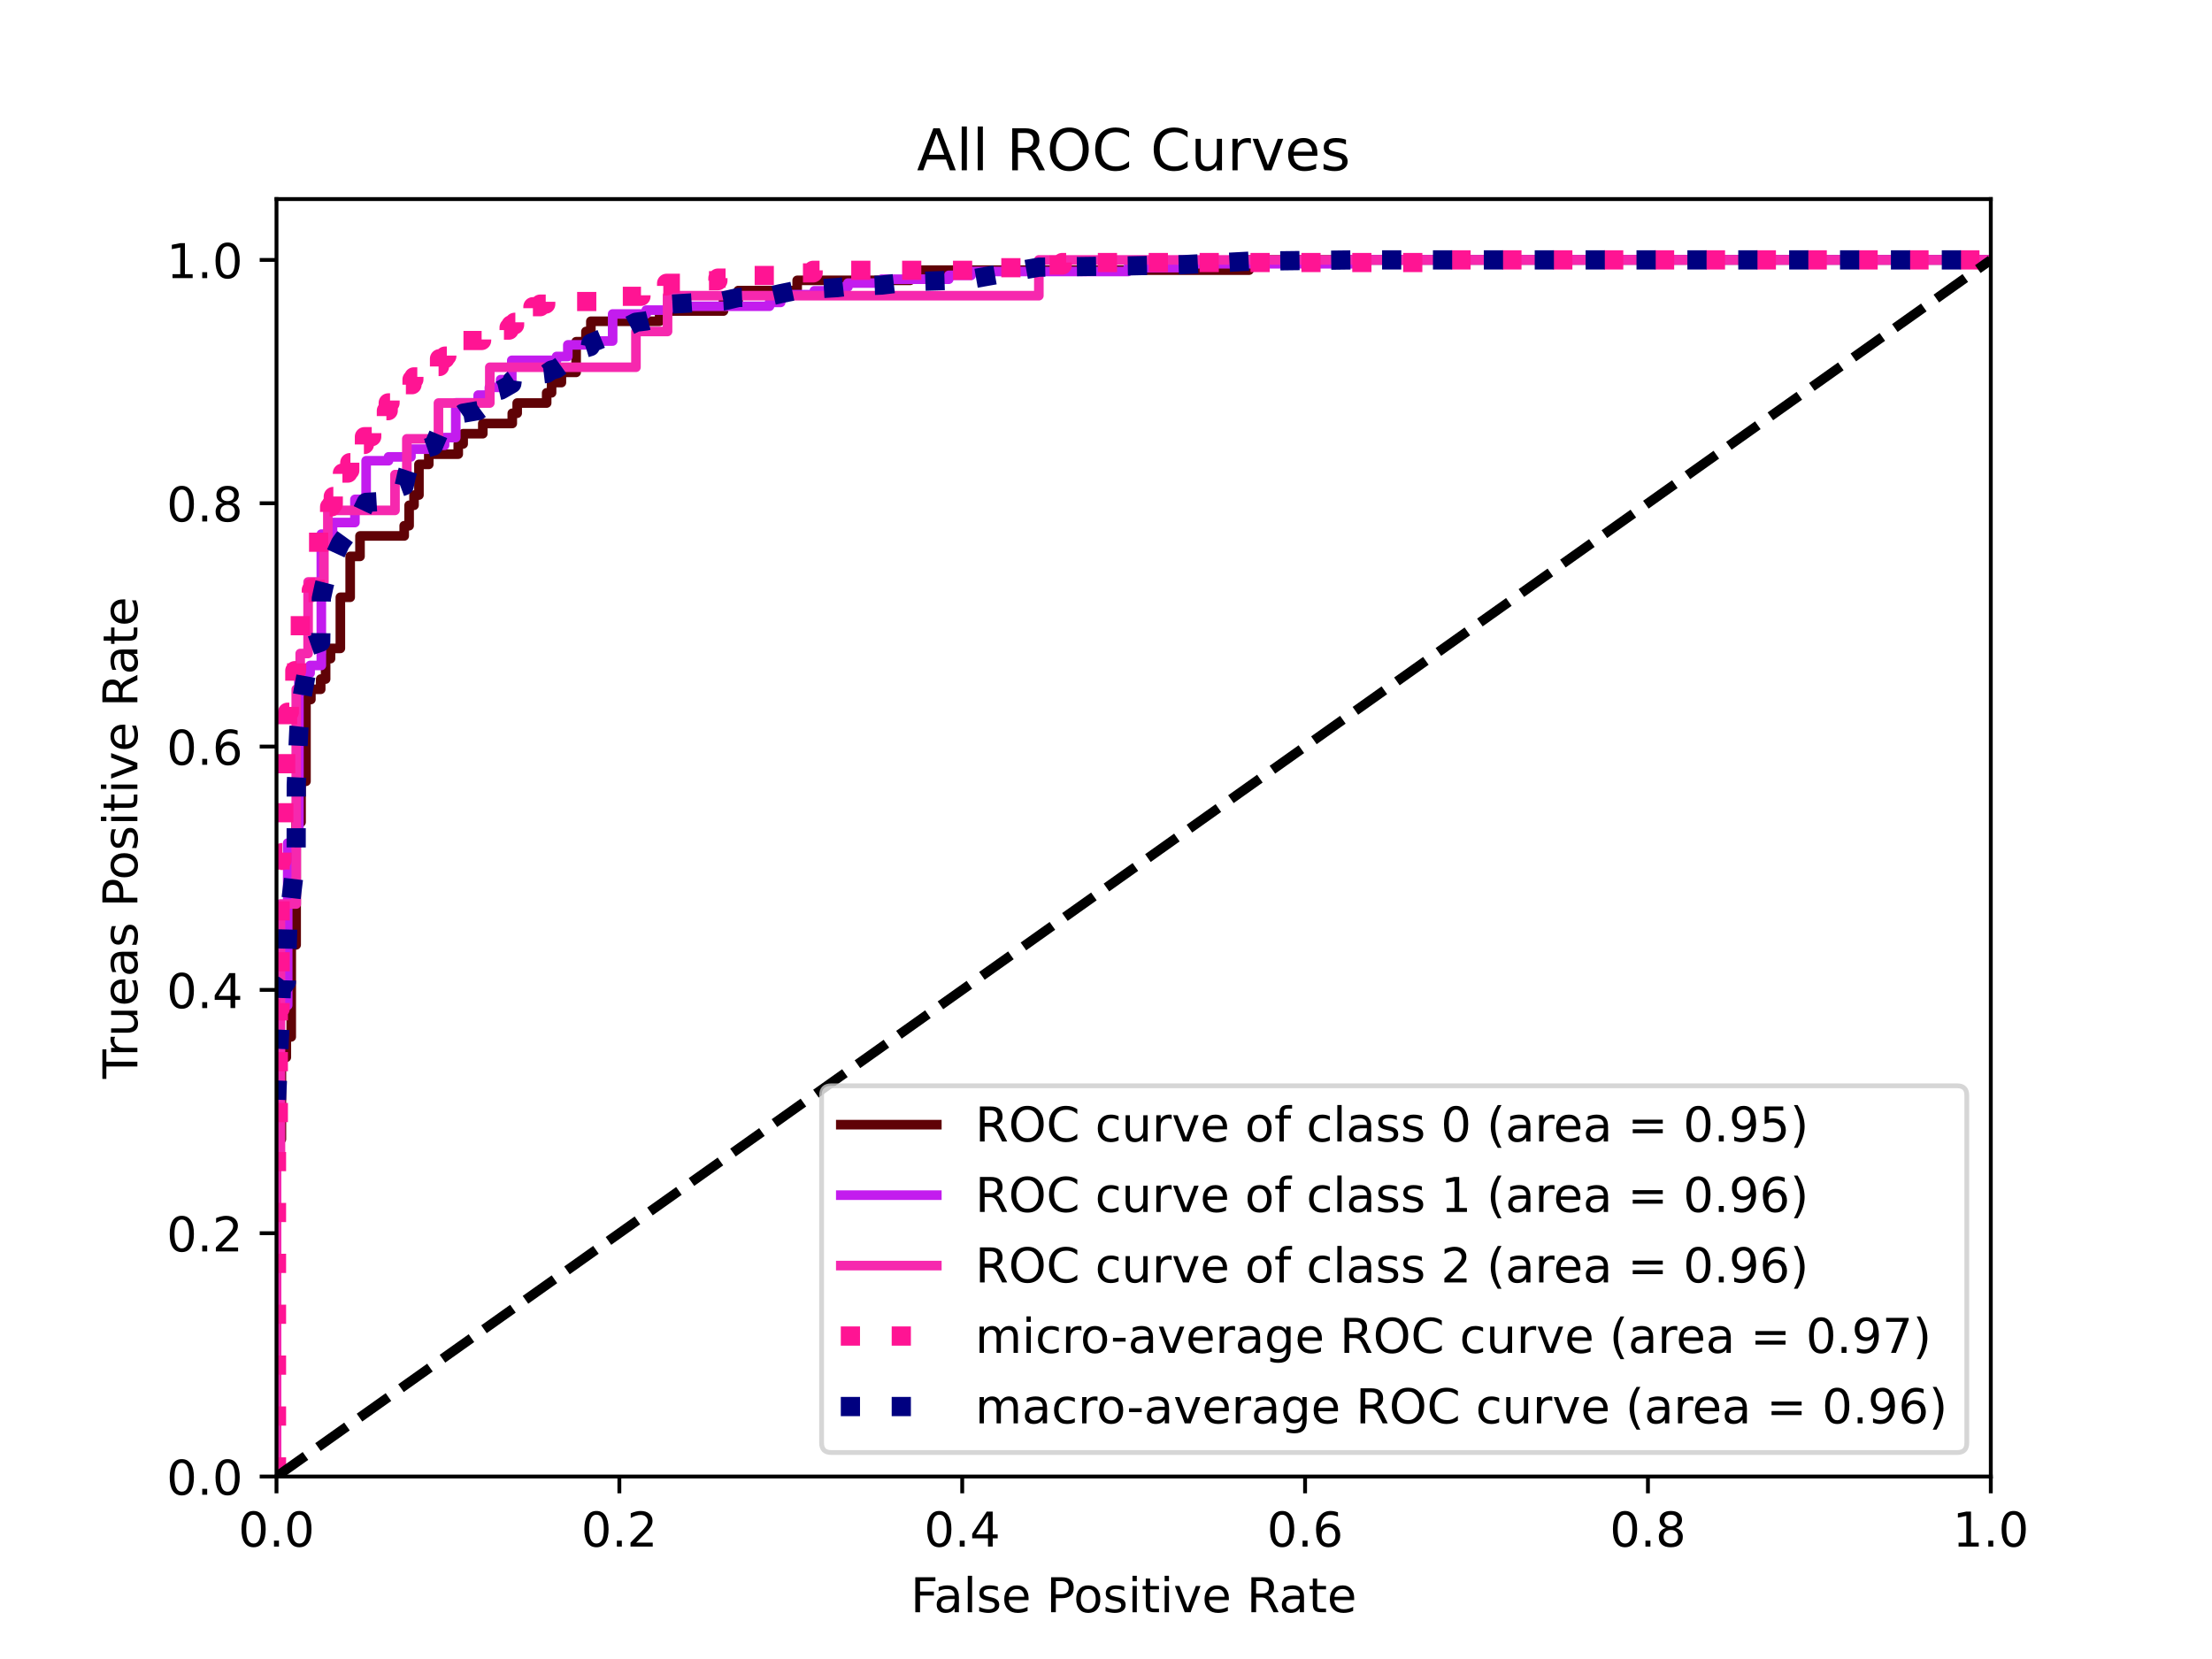 <?xml version="1.0" encoding="utf-8" standalone="no"?>
<!DOCTYPE svg PUBLIC "-//W3C//DTD SVG 1.1//EN"
  "http://www.w3.org/Graphics/SVG/1.1/DTD/svg11.dtd">
<!-- Created with matplotlib (https://matplotlib.org/) -->
<svg height="345.6pt" version="1.1" viewBox="0 0 460.8 345.6" width="460.8pt" xmlns="http://www.w3.org/2000/svg" xmlns:xlink="http://www.w3.org/1999/xlink">
 <defs>
  <style type="text/css">*{stroke-linecap:butt;stroke-linejoin:round;}</style>
 </defs>
 <g id="figure_1">
  <g id="patch_1">
   <path d="M 0 345.6 
L 460.8 345.6 
L 460.8 0 
L 0 0 
z
" style="fill:#ffffff;"/>
  </g>
  <g id="axes_1">
   <g id="patch_2">
    <path d="M 57.6 307.584 
L 414.72 307.584 
L 414.72 41.472 
L 57.6 41.472 
z
" style="fill:#ffffff;"/>
   </g>
   <g id="matplotlib.axis_1">
    <g id="xtick_1">
     <g id="line2d_1">
      <defs>
       <path d="M 0 0 
L 0 3.5 
" id="m64707e5589" style="stroke:#000000;stroke-width:0.8;"/>
      </defs>
      <g>
       <use style="stroke:#000000;stroke-width:0.8;" x="57.6" xlink:href="#m64707e5589" y="307.584"/>
      </g>
     </g>
     <g id="text_1">
      <!-- 0.0 -->
      <g transform="translate(49.648 322.182)scale(0.1 -0.1)">
       <defs>
        <path d="M 31.781 66.406 
Q 24.172 66.406 20.328 58.906 
Q 16.5 51.422 16.5 36.375 
Q 16.5 21.391 20.328 13.891 
Q 24.172 6.391 31.781 6.391 
Q 39.453 6.391 43.281 13.891 
Q 47.125 21.391 47.125 36.375 
Q 47.125 51.422 43.281 58.906 
Q 39.453 66.406 31.781 66.406 
z
M 31.781 74.219 
Q 44.047 74.219 50.516 64.516 
Q 56.984 54.828 56.984 36.375 
Q 56.984 17.969 50.516 8.266 
Q 44.047 -1.422 31.781 -1.422 
Q 19.531 -1.422 13.062 8.266 
Q 6.594 17.969 6.594 36.375 
Q 6.594 54.828 13.062 64.516 
Q 19.531 74.219 31.781 74.219 
z
" id="DejaVuSans-48"/>
        <path d="M 10.688 12.406 
L 21 12.406 
L 21 0 
L 10.688 0 
z
" id="DejaVuSans-46"/>
       </defs>
       <use xlink:href="#DejaVuSans-48"/>
       <use x="63.623" xlink:href="#DejaVuSans-46"/>
       <use x="95.41" xlink:href="#DejaVuSans-48"/>
      </g>
     </g>
    </g>
    <g id="xtick_2">
     <g id="line2d_2">
      <g>
       <use style="stroke:#000000;stroke-width:0.8;" x="129.024" xlink:href="#m64707e5589" y="307.584"/>
      </g>
     </g>
     <g id="text_2">
      <!-- 0.2 -->
      <g transform="translate(121.072 322.182)scale(0.1 -0.1)">
       <defs>
        <path d="M 19.188 8.297 
L 53.609 8.297 
L 53.609 0 
L 7.328 0 
L 7.328 8.297 
Q 12.938 14.109 22.625 23.891 
Q 32.328 33.688 34.812 36.531 
Q 39.547 41.844 41.422 45.531 
Q 43.312 49.219 43.312 52.781 
Q 43.312 58.594 39.234 62.25 
Q 35.156 65.922 28.609 65.922 
Q 23.969 65.922 18.812 64.312 
Q 13.672 62.703 7.812 59.422 
L 7.812 69.391 
Q 13.766 71.781 18.938 73 
Q 24.125 74.219 28.422 74.219 
Q 39.75 74.219 46.484 68.547 
Q 53.219 62.891 53.219 53.422 
Q 53.219 48.922 51.531 44.891 
Q 49.859 40.875 45.406 35.406 
Q 44.188 33.984 37.641 27.219 
Q 31.109 20.453 19.188 8.297 
z
" id="DejaVuSans-50"/>
       </defs>
       <use xlink:href="#DejaVuSans-48"/>
       <use x="63.623" xlink:href="#DejaVuSans-46"/>
       <use x="95.41" xlink:href="#DejaVuSans-50"/>
      </g>
     </g>
    </g>
    <g id="xtick_3">
     <g id="line2d_3">
      <g>
       <use style="stroke:#000000;stroke-width:0.8;" x="200.448" xlink:href="#m64707e5589" y="307.584"/>
      </g>
     </g>
     <g id="text_3">
      <!-- 0.4 -->
      <g transform="translate(192.496 322.182)scale(0.1 -0.1)">
       <defs>
        <path d="M 37.797 64.312 
L 12.891 25.391 
L 37.797 25.391 
z
M 35.203 72.906 
L 47.609 72.906 
L 47.609 25.391 
L 58.016 25.391 
L 58.016 17.188 
L 47.609 17.188 
L 47.609 0 
L 37.797 0 
L 37.797 17.188 
L 4.891 17.188 
L 4.891 26.703 
z
" id="DejaVuSans-52"/>
       </defs>
       <use xlink:href="#DejaVuSans-48"/>
       <use x="63.623" xlink:href="#DejaVuSans-46"/>
       <use x="95.41" xlink:href="#DejaVuSans-52"/>
      </g>
     </g>
    </g>
    <g id="xtick_4">
     <g id="line2d_4">
      <g>
       <use style="stroke:#000000;stroke-width:0.8;" x="271.872" xlink:href="#m64707e5589" y="307.584"/>
      </g>
     </g>
     <g id="text_4">
      <!-- 0.6 -->
      <g transform="translate(263.92 322.182)scale(0.1 -0.1)">
       <defs>
        <path d="M 33.016 40.375 
Q 26.375 40.375 22.484 35.828 
Q 18.609 31.297 18.609 23.391 
Q 18.609 15.531 22.484 10.953 
Q 26.375 6.391 33.016 6.391 
Q 39.656 6.391 43.531 10.953 
Q 47.406 15.531 47.406 23.391 
Q 47.406 31.297 43.531 35.828 
Q 39.656 40.375 33.016 40.375 
z
M 52.594 71.297 
L 52.594 62.312 
Q 48.875 64.062 45.094 64.984 
Q 41.312 65.922 37.594 65.922 
Q 27.828 65.922 22.672 59.328 
Q 17.531 52.734 16.797 39.406 
Q 19.672 43.656 24.016 45.922 
Q 28.375 48.188 33.594 48.188 
Q 44.578 48.188 50.953 41.516 
Q 57.328 34.859 57.328 23.391 
Q 57.328 12.156 50.688 5.359 
Q 44.047 -1.422 33.016 -1.422 
Q 20.359 -1.422 13.672 8.266 
Q 6.984 17.969 6.984 36.375 
Q 6.984 53.656 15.188 63.938 
Q 23.391 74.219 37.203 74.219 
Q 40.922 74.219 44.703 73.484 
Q 48.484 72.75 52.594 71.297 
z
" id="DejaVuSans-54"/>
       </defs>
       <use xlink:href="#DejaVuSans-48"/>
       <use x="63.623" xlink:href="#DejaVuSans-46"/>
       <use x="95.41" xlink:href="#DejaVuSans-54"/>
      </g>
     </g>
    </g>
    <g id="xtick_5">
     <g id="line2d_5">
      <g>
       <use style="stroke:#000000;stroke-width:0.8;" x="343.296" xlink:href="#m64707e5589" y="307.584"/>
      </g>
     </g>
     <g id="text_5">
      <!-- 0.8 -->
      <g transform="translate(335.344 322.182)scale(0.1 -0.1)">
       <defs>
        <path d="M 31.781 34.625 
Q 24.75 34.625 20.719 30.859 
Q 16.703 27.094 16.703 20.516 
Q 16.703 13.922 20.719 10.156 
Q 24.75 6.391 31.781 6.391 
Q 38.812 6.391 42.859 10.172 
Q 46.922 13.969 46.922 20.516 
Q 46.922 27.094 42.891 30.859 
Q 38.875 34.625 31.781 34.625 
z
M 21.922 38.812 
Q 15.578 40.375 12.031 44.719 
Q 8.5 49.078 8.5 55.328 
Q 8.5 64.062 14.719 69.141 
Q 20.953 74.219 31.781 74.219 
Q 42.672 74.219 48.875 69.141 
Q 55.078 64.062 55.078 55.328 
Q 55.078 49.078 51.531 44.719 
Q 48 40.375 41.703 38.812 
Q 48.828 37.156 52.797 32.312 
Q 56.781 27.484 56.781 20.516 
Q 56.781 9.906 50.312 4.234 
Q 43.844 -1.422 31.781 -1.422 
Q 19.734 -1.422 13.25 4.234 
Q 6.781 9.906 6.781 20.516 
Q 6.781 27.484 10.781 32.312 
Q 14.797 37.156 21.922 38.812 
z
M 18.312 54.391 
Q 18.312 48.734 21.844 45.562 
Q 25.391 42.391 31.781 42.391 
Q 38.141 42.391 41.719 45.562 
Q 45.312 48.734 45.312 54.391 
Q 45.312 60.062 41.719 63.234 
Q 38.141 66.406 31.781 66.406 
Q 25.391 66.406 21.844 63.234 
Q 18.312 60.062 18.312 54.391 
z
" id="DejaVuSans-56"/>
       </defs>
       <use xlink:href="#DejaVuSans-48"/>
       <use x="63.623" xlink:href="#DejaVuSans-46"/>
       <use x="95.41" xlink:href="#DejaVuSans-56"/>
      </g>
     </g>
    </g>
    <g id="xtick_6">
     <g id="line2d_6">
      <g>
       <use style="stroke:#000000;stroke-width:0.8;" x="414.72" xlink:href="#m64707e5589" y="307.584"/>
      </g>
     </g>
     <g id="text_6">
      <!-- 1.0 -->
      <g transform="translate(406.768 322.182)scale(0.1 -0.1)">
       <defs>
        <path d="M 12.406 8.297 
L 28.516 8.297 
L 28.516 63.922 
L 10.984 60.406 
L 10.984 69.391 
L 28.422 72.906 
L 38.281 72.906 
L 38.281 8.297 
L 54.391 8.297 
L 54.391 0 
L 12.406 0 
z
" id="DejaVuSans-49"/>
       </defs>
       <use xlink:href="#DejaVuSans-49"/>
       <use x="63.623" xlink:href="#DejaVuSans-46"/>
       <use x="95.41" xlink:href="#DejaVuSans-48"/>
      </g>
     </g>
    </g>
    <g id="text_7">
     <!-- False Positive Rate -->
     <g transform="translate(189.694 335.861)scale(0.1 -0.1)">
      <defs>
       <path d="M 9.812 72.906 
L 51.703 72.906 
L 51.703 64.594 
L 19.672 64.594 
L 19.672 43.109 
L 48.578 43.109 
L 48.578 34.812 
L 19.672 34.812 
L 19.672 0 
L 9.812 0 
z
" id="DejaVuSans-70"/>
       <path d="M 34.281 27.484 
Q 23.391 27.484 19.188 25 
Q 14.984 22.516 14.984 16.5 
Q 14.984 11.719 18.141 8.906 
Q 21.297 6.109 26.703 6.109 
Q 34.188 6.109 38.703 11.406 
Q 43.219 16.703 43.219 25.484 
L 43.219 27.484 
z
M 52.203 31.203 
L 52.203 0 
L 43.219 0 
L 43.219 8.297 
Q 40.141 3.328 35.547 0.953 
Q 30.953 -1.422 24.312 -1.422 
Q 15.922 -1.422 10.953 3.297 
Q 6 8.016 6 15.922 
Q 6 25.141 12.172 29.828 
Q 18.359 34.516 30.609 34.516 
L 43.219 34.516 
L 43.219 35.406 
Q 43.219 41.609 39.141 45 
Q 35.062 48.391 27.688 48.391 
Q 23 48.391 18.547 47.266 
Q 14.109 46.141 10.016 43.891 
L 10.016 52.203 
Q 14.938 54.109 19.578 55.047 
Q 24.219 56 28.609 56 
Q 40.484 56 46.344 49.844 
Q 52.203 43.703 52.203 31.203 
z
" id="DejaVuSans-97"/>
       <path d="M 9.422 75.984 
L 18.406 75.984 
L 18.406 0 
L 9.422 0 
z
" id="DejaVuSans-108"/>
       <path d="M 44.281 53.078 
L 44.281 44.578 
Q 40.484 46.531 36.375 47.5 
Q 32.281 48.484 27.875 48.484 
Q 21.188 48.484 17.844 46.438 
Q 14.5 44.391 14.5 40.281 
Q 14.5 37.156 16.891 35.375 
Q 19.281 33.594 26.516 31.984 
L 29.594 31.297 
Q 39.156 29.25 43.188 25.516 
Q 47.219 21.781 47.219 15.094 
Q 47.219 7.469 41.188 3.016 
Q 35.156 -1.422 24.609 -1.422 
Q 20.219 -1.422 15.453 -0.562 
Q 10.688 0.297 5.422 2 
L 5.422 11.281 
Q 10.406 8.688 15.234 7.391 
Q 20.062 6.109 24.812 6.109 
Q 31.156 6.109 34.562 8.281 
Q 37.984 10.453 37.984 14.406 
Q 37.984 18.062 35.516 20.016 
Q 33.062 21.969 24.703 23.781 
L 21.578 24.516 
Q 13.234 26.266 9.516 29.906 
Q 5.812 33.547 5.812 39.891 
Q 5.812 47.609 11.281 51.797 
Q 16.75 56 26.812 56 
Q 31.781 56 36.172 55.266 
Q 40.578 54.547 44.281 53.078 
z
" id="DejaVuSans-115"/>
       <path d="M 56.203 29.594 
L 56.203 25.203 
L 14.891 25.203 
Q 15.484 15.922 20.484 11.062 
Q 25.484 6.203 34.422 6.203 
Q 39.594 6.203 44.453 7.469 
Q 49.312 8.734 54.109 11.281 
L 54.109 2.781 
Q 49.266 0.734 44.188 -0.344 
Q 39.109 -1.422 33.891 -1.422 
Q 20.797 -1.422 13.156 6.188 
Q 5.516 13.812 5.516 26.812 
Q 5.516 40.234 12.766 48.109 
Q 20.016 56 32.328 56 
Q 43.359 56 49.781 48.891 
Q 56.203 41.797 56.203 29.594 
z
M 47.219 32.234 
Q 47.125 39.594 43.094 43.984 
Q 39.062 48.391 32.422 48.391 
Q 24.906 48.391 20.391 44.141 
Q 15.875 39.891 15.188 32.172 
z
" id="DejaVuSans-101"/>
       <path id="DejaVuSans-32"/>
       <path d="M 19.672 64.797 
L 19.672 37.406 
L 32.078 37.406 
Q 38.969 37.406 42.719 40.969 
Q 46.484 44.531 46.484 51.125 
Q 46.484 57.672 42.719 61.234 
Q 38.969 64.797 32.078 64.797 
z
M 9.812 72.906 
L 32.078 72.906 
Q 44.344 72.906 50.609 67.359 
Q 56.891 61.812 56.891 51.125 
Q 56.891 40.328 50.609 34.812 
Q 44.344 29.297 32.078 29.297 
L 19.672 29.297 
L 19.672 0 
L 9.812 0 
z
" id="DejaVuSans-80"/>
       <path d="M 30.609 48.391 
Q 23.391 48.391 19.188 42.75 
Q 14.984 37.109 14.984 27.297 
Q 14.984 17.484 19.156 11.844 
Q 23.344 6.203 30.609 6.203 
Q 37.797 6.203 41.984 11.859 
Q 46.188 17.531 46.188 27.297 
Q 46.188 37.016 41.984 42.703 
Q 37.797 48.391 30.609 48.391 
z
M 30.609 56 
Q 42.328 56 49.016 48.375 
Q 55.719 40.766 55.719 27.297 
Q 55.719 13.875 49.016 6.219 
Q 42.328 -1.422 30.609 -1.422 
Q 18.844 -1.422 12.172 6.219 
Q 5.516 13.875 5.516 27.297 
Q 5.516 40.766 12.172 48.375 
Q 18.844 56 30.609 56 
z
" id="DejaVuSans-111"/>
       <path d="M 9.422 54.688 
L 18.406 54.688 
L 18.406 0 
L 9.422 0 
z
M 9.422 75.984 
L 18.406 75.984 
L 18.406 64.594 
L 9.422 64.594 
z
" id="DejaVuSans-105"/>
       <path d="M 18.312 70.219 
L 18.312 54.688 
L 36.812 54.688 
L 36.812 47.703 
L 18.312 47.703 
L 18.312 18.016 
Q 18.312 11.328 20.141 9.422 
Q 21.969 7.516 27.594 7.516 
L 36.812 7.516 
L 36.812 0 
L 27.594 0 
Q 17.188 0 13.234 3.875 
Q 9.281 7.766 9.281 18.016 
L 9.281 47.703 
L 2.688 47.703 
L 2.688 54.688 
L 9.281 54.688 
L 9.281 70.219 
z
" id="DejaVuSans-116"/>
       <path d="M 2.984 54.688 
L 12.5 54.688 
L 29.594 8.797 
L 46.688 54.688 
L 56.203 54.688 
L 35.688 0 
L 23.484 0 
z
" id="DejaVuSans-118"/>
       <path d="M 44.391 34.188 
Q 47.562 33.109 50.562 29.594 
Q 53.562 26.078 56.594 19.922 
L 66.609 0 
L 56 0 
L 46.688 18.703 
Q 43.062 26.031 39.672 28.422 
Q 36.281 30.812 30.422 30.812 
L 19.672 30.812 
L 19.672 0 
L 9.812 0 
L 9.812 72.906 
L 32.078 72.906 
Q 44.578 72.906 50.734 67.672 
Q 56.891 62.453 56.891 51.906 
Q 56.891 45.016 53.688 40.469 
Q 50.484 35.938 44.391 34.188 
z
M 19.672 64.797 
L 19.672 38.922 
L 32.078 38.922 
Q 39.203 38.922 42.844 42.219 
Q 46.484 45.516 46.484 51.906 
Q 46.484 58.297 42.844 61.547 
Q 39.203 64.797 32.078 64.797 
z
" id="DejaVuSans-82"/>
      </defs>
      <use xlink:href="#DejaVuSans-70"/>
      <use x="48.395" xlink:href="#DejaVuSans-97"/>
      <use x="109.674" xlink:href="#DejaVuSans-108"/>
      <use x="137.457" xlink:href="#DejaVuSans-115"/>
      <use x="189.557" xlink:href="#DejaVuSans-101"/>
      <use x="251.08" xlink:href="#DejaVuSans-32"/>
      <use x="282.867" xlink:href="#DejaVuSans-80"/>
      <use x="339.545" xlink:href="#DejaVuSans-111"/>
      <use x="400.727" xlink:href="#DejaVuSans-115"/>
      <use x="452.826" xlink:href="#DejaVuSans-105"/>
      <use x="480.609" xlink:href="#DejaVuSans-116"/>
      <use x="519.818" xlink:href="#DejaVuSans-105"/>
      <use x="547.602" xlink:href="#DejaVuSans-118"/>
      <use x="606.781" xlink:href="#DejaVuSans-101"/>
      <use x="668.305" xlink:href="#DejaVuSans-32"/>
      <use x="700.092" xlink:href="#DejaVuSans-82"/>
      <use x="767.324" xlink:href="#DejaVuSans-97"/>
      <use x="828.604" xlink:href="#DejaVuSans-116"/>
      <use x="867.812" xlink:href="#DejaVuSans-101"/>
     </g>
    </g>
   </g>
   <g id="matplotlib.axis_2">
    <g id="ytick_1">
     <g id="line2d_7">
      <defs>
       <path d="M 0 0 
L -3.5 0 
" id="m4c8ff0f6c1" style="stroke:#000000;stroke-width:0.8;"/>
      </defs>
      <g>
       <use style="stroke:#000000;stroke-width:0.8;" x="57.6" xlink:href="#m4c8ff0f6c1" y="307.584"/>
      </g>
     </g>
     <g id="text_8">
      <!-- 0.0 -->
      <g transform="translate(34.697 311.383)scale(0.1 -0.1)">
       <use xlink:href="#DejaVuSans-48"/>
       <use x="63.623" xlink:href="#DejaVuSans-46"/>
       <use x="95.41" xlink:href="#DejaVuSans-48"/>
      </g>
     </g>
    </g>
    <g id="ytick_2">
     <g id="line2d_8">
      <g>
       <use style="stroke:#000000;stroke-width:0.8;" x="57.6" xlink:href="#m4c8ff0f6c1" y="256.896"/>
      </g>
     </g>
     <g id="text_9">
      <!-- 0.2 -->
      <g transform="translate(34.697 260.695)scale(0.1 -0.1)">
       <use xlink:href="#DejaVuSans-48"/>
       <use x="63.623" xlink:href="#DejaVuSans-46"/>
       <use x="95.41" xlink:href="#DejaVuSans-50"/>
      </g>
     </g>
    </g>
    <g id="ytick_3">
     <g id="line2d_9">
      <g>
       <use style="stroke:#000000;stroke-width:0.8;" x="57.6" xlink:href="#m4c8ff0f6c1" y="206.208"/>
      </g>
     </g>
     <g id="text_10">
      <!-- 0.4 -->
      <g transform="translate(34.697 210.007)scale(0.1 -0.1)">
       <use xlink:href="#DejaVuSans-48"/>
       <use x="63.623" xlink:href="#DejaVuSans-46"/>
       <use x="95.41" xlink:href="#DejaVuSans-52"/>
      </g>
     </g>
    </g>
    <g id="ytick_4">
     <g id="line2d_10">
      <g>
       <use style="stroke:#000000;stroke-width:0.8;" x="57.6" xlink:href="#m4c8ff0f6c1" y="155.52"/>
      </g>
     </g>
     <g id="text_11">
      <!-- 0.6 -->
      <g transform="translate(34.697 159.319)scale(0.1 -0.1)">
       <use xlink:href="#DejaVuSans-48"/>
       <use x="63.623" xlink:href="#DejaVuSans-46"/>
       <use x="95.41" xlink:href="#DejaVuSans-54"/>
      </g>
     </g>
    </g>
    <g id="ytick_5">
     <g id="line2d_11">
      <g>
       <use style="stroke:#000000;stroke-width:0.8;" x="57.6" xlink:href="#m4c8ff0f6c1" y="104.832"/>
      </g>
     </g>
     <g id="text_12">
      <!-- 0.8 -->
      <g transform="translate(34.697 108.631)scale(0.1 -0.1)">
       <use xlink:href="#DejaVuSans-48"/>
       <use x="63.623" xlink:href="#DejaVuSans-46"/>
       <use x="95.41" xlink:href="#DejaVuSans-56"/>
      </g>
     </g>
    </g>
    <g id="ytick_6">
     <g id="line2d_12">
      <g>
       <use style="stroke:#000000;stroke-width:0.8;" x="57.6" xlink:href="#m4c8ff0f6c1" y="54.144"/>
      </g>
     </g>
     <g id="text_13">
      <!-- 1.0 -->
      <g transform="translate(34.697 57.943)scale(0.1 -0.1)">
       <use xlink:href="#DejaVuSans-49"/>
       <use x="63.623" xlink:href="#DejaVuSans-46"/>
       <use x="95.41" xlink:href="#DejaVuSans-48"/>
      </g>
     </g>
    </g>
    <g id="text_14">
     <!-- Trueas Positive Rate -->
     <g transform="translate(28.617 224.726)rotate(-90)scale(0.1 -0.1)">
      <defs>
       <path d="M -0.297 72.906 
L 61.375 72.906 
L 61.375 64.594 
L 35.5 64.594 
L 35.5 0 
L 25.594 0 
L 25.594 64.594 
L -0.297 64.594 
z
" id="DejaVuSans-84"/>
       <path d="M 41.109 46.297 
Q 39.594 47.172 37.812 47.578 
Q 36.031 48 33.891 48 
Q 26.266 48 22.188 43.047 
Q 18.109 38.094 18.109 28.812 
L 18.109 0 
L 9.078 0 
L 9.078 54.688 
L 18.109 54.688 
L 18.109 46.188 
Q 20.953 51.172 25.484 53.578 
Q 30.031 56 36.531 56 
Q 37.453 56 38.578 55.875 
Q 39.703 55.766 41.062 55.516 
z
" id="DejaVuSans-114"/>
       <path d="M 8.5 21.578 
L 8.5 54.688 
L 17.484 54.688 
L 17.484 21.922 
Q 17.484 14.156 20.5 10.266 
Q 23.531 6.391 29.594 6.391 
Q 36.859 6.391 41.078 11.031 
Q 45.312 15.672 45.312 23.688 
L 45.312 54.688 
L 54.297 54.688 
L 54.297 0 
L 45.312 0 
L 45.312 8.406 
Q 42.047 3.422 37.719 1 
Q 33.406 -1.422 27.688 -1.422 
Q 18.266 -1.422 13.375 4.438 
Q 8.5 10.297 8.5 21.578 
z
M 31.109 56 
z
" id="DejaVuSans-117"/>
      </defs>
      <use xlink:href="#DejaVuSans-84"/>
      <use x="46.334" xlink:href="#DejaVuSans-114"/>
      <use x="87.447" xlink:href="#DejaVuSans-117"/>
      <use x="150.826" xlink:href="#DejaVuSans-101"/>
      <use x="212.35" xlink:href="#DejaVuSans-97"/>
      <use x="273.629" xlink:href="#DejaVuSans-115"/>
      <use x="325.729" xlink:href="#DejaVuSans-32"/>
      <use x="357.516" xlink:href="#DejaVuSans-80"/>
      <use x="414.193" xlink:href="#DejaVuSans-111"/>
      <use x="475.375" xlink:href="#DejaVuSans-115"/>
      <use x="527.475" xlink:href="#DejaVuSans-105"/>
      <use x="555.258" xlink:href="#DejaVuSans-116"/>
      <use x="594.467" xlink:href="#DejaVuSans-105"/>
      <use x="622.25" xlink:href="#DejaVuSans-118"/>
      <use x="681.43" xlink:href="#DejaVuSans-101"/>
      <use x="742.953" xlink:href="#DejaVuSans-32"/>
      <use x="774.74" xlink:href="#DejaVuSans-82"/>
      <use x="841.973" xlink:href="#DejaVuSans-97"/>
      <use x="903.252" xlink:href="#DejaVuSans-116"/>
      <use x="942.461" xlink:href="#DejaVuSans-101"/>
     </g>
    </g>
   </g>
   <g id="line2d_13">
    <path clip-path="url(#pa15105335b)" d="M 57.6 307.584 
L 57.6 305.454 
L 57.6 237.302 
L 58.623 237.302 
L 58.623 220.264 
L 59.647 220.264 
L 59.647 216.005 
L 60.67 216.005 
L 60.67 196.837 
L 61.693 196.837 
L 61.693 171.28 
L 62.716 171.28 
L 62.716 162.761 
L 63.74 162.761 
L 63.74 145.723 
L 64.763 145.723 
L 64.763 143.593 
L 66.809 143.593 
L 66.809 141.464 
L 67.833 141.464 
L 67.833 137.204 
L 68.856 137.204 
L 68.856 135.074 
L 70.902 135.074 
L 70.902 124.426 
L 72.949 124.426 
L 72.949 115.907 
L 74.996 115.907 
L 74.996 111.647 
L 84.205 111.647 
L 84.205 109.517 
L 85.228 109.517 
L 85.228 105.258 
L 86.251 105.258 
L 86.251 103.128 
L 87.275 103.128 
L 87.275 96.739 
L 89.321 96.739 
L 89.321 94.609 
L 95.461 94.609 
L 95.461 92.479 
L 96.484 92.479 
L 96.484 90.35 
L 100.577 90.35 
L 100.577 88.22 
L 106.717 88.22 
L 106.717 86.09 
L 107.74 86.09 
L 107.74 83.96 
L 113.88 83.96 
L 113.88 81.831 
L 114.903 81.831 
L 114.903 79.701 
L 116.949 79.701 
L 116.949 77.571 
L 120.019 77.571 
L 120.019 71.182 
L 122.066 71.182 
L 122.066 69.052 
L 123.089 69.052 
L 123.089 66.922 
L 137.415 66.922 
L 137.415 64.793 
L 150.717 64.793 
L 150.717 62.663 
L 153.787 62.663 
L 153.787 60.533 
L 166.066 60.533 
L 166.066 58.403 
L 189.601 58.403 
L 189.601 56.274 
L 260.207 56.274 
L 260.207 54.144 
L 414.72 54.144 
" style="fill:none;stroke:#600206;stroke-linecap:square;stroke-width:2;"/>
   </g>
   <g id="line2d_14">
    <path clip-path="url(#pa15105335b)" d="M 57.6 307.584 
L 57.6 306.779 
L 57.6 209.426 
L 59.934 209.426 
L 59.934 175.634 
L 62.268 175.634 
L 62.268 140.233 
L 64.602 140.233 
L 64.602 138.624 
L 66.936 138.624 
L 66.936 111.269 
L 69.271 111.269 
L 69.271 108.855 
L 73.939 108.855 
L 73.939 104.027 
L 76.273 104.027 
L 76.273 95.982 
L 80.941 95.982 
L 80.941 95.177 
L 85.609 95.177 
L 85.609 93.568 
L 90.278 93.568 
L 90.278 92.763 
L 92.612 92.763 
L 92.612 91.154 
L 94.946 91.154 
L 94.946 83.913 
L 99.614 83.913 
L 99.614 82.304 
L 101.948 82.304 
L 101.948 80.695 
L 104.282 80.695 
L 104.282 79.086 
L 106.616 79.086 
L 106.616 75.063 
L 115.953 75.063 
L 115.953 74.258 
L 118.287 74.258 
L 118.287 71.845 
L 122.955 71.845 
L 122.955 71.04 
L 127.624 71.04 
L 127.624 65.408 
L 134.626 65.408 
L 134.626 64.603 
L 139.294 64.603 
L 139.294 63.799 
L 160.301 63.799 
L 160.301 62.994 
L 162.635 62.994 
L 162.635 61.385 
L 169.638 61.385 
L 169.638 60.581 
L 174.306 60.581 
L 174.306 59.776 
L 176.64 59.776 
L 176.64 58.971 
L 183.642 58.971 
L 183.642 58.167 
L 197.647 58.167 
L 197.647 57.362 
L 202.315 57.362 
L 202.315 56.558 
L 234.993 56.558 
L 234.993 55.753 
L 246.664 55.753 
L 246.664 54.949 
L 281.675 54.949 
L 281.675 54.144 
L 414.72 54.144 
" style="fill:none;stroke:#c31cee;stroke-linecap:square;stroke-width:2;"/>
   </g>
   <g id="line2d_15">
    <path clip-path="url(#pa15105335b)" d="M 57.6 307.584 
L 57.6 300.13 
L 57.6 240.497 
L 58.423 240.497 
L 58.423 188.318 
L 61.714 188.318 
L 61.714 143.593 
L 62.537 143.593 
L 62.537 136.139 
L 64.183 136.139 
L 64.183 121.231 
L 67.474 121.231 
L 67.474 113.777 
L 68.297 113.777 
L 68.297 106.323 
L 82.286 106.323 
L 82.286 98.869 
L 84.754 98.869 
L 84.754 91.415 
L 91.337 91.415 
L 91.337 83.96 
L 102.034 83.96 
L 102.034 76.506 
L 132.48 76.506 
L 132.48 69.052 
L 139.063 69.052 
L 139.063 61.598 
L 216.411 61.598 
L 216.411 54.144 
L 414.72 54.144 
" style="fill:none;stroke:#f628ae;stroke-linecap:square;stroke-width:2;"/>
   </g>
   <g id="line2d_16">
    <path clip-path="url(#pa15105335b)" d="M 57.6 307.584 
L 57.6 236.101 
L 57.982 236.101 
L 57.982 210.107 
L 58.363 210.107 
L 58.363 179.239 
L 58.745 179.239 
L 58.745 177.615 
L 59.126 177.615 
L 59.126 161.369 
L 59.508 161.369 
L 59.508 153.246 
L 59.889 153.246 
L 59.889 148.372 
L 60.271 148.372 
L 60.271 146.747 
L 60.652 146.747 
L 60.652 145.122 
L 61.415 145.122 
L 61.415 139.707 
L 61.797 139.707 
L 61.797 138.082 
L 62.178 138.082 
L 62.178 135.375 
L 62.56 135.375 
L 62.56 127.252 
L 62.942 127.252 
L 62.942 126.71 
L 63.323 126.71 
L 63.323 124.544 
L 64.086 124.544 
L 64.086 123.461 
L 64.849 123.461 
L 64.849 122.919 
L 65.231 122.919 
L 65.231 122.378 
L 65.612 122.378 
L 65.612 118.587 
L 65.994 118.587 
L 65.994 118.046 
L 66.375 118.046 
L 66.375 109.381 
L 66.757 109.381 
L 66.757 108.839 
L 67.138 108.839 
L 67.138 108.298 
L 67.52 108.298 
L 67.52 107.215 
L 68.283 107.215 
L 68.283 106.673 
L 68.665 106.673 
L 68.665 105.59 
L 69.046 105.59 
L 69.046 105.049 
L 69.428 105.049 
L 69.428 103.424 
L 70.191 103.424 
L 70.191 102.341 
L 70.954 102.341 
L 70.954 99.633 
L 71.335 99.633 
L 71.335 98.55 
L 72.48 98.55 
L 72.48 98.009 
L 72.862 98.009 
L 72.862 96.384 
L 73.625 96.384 
L 73.625 95.842 
L 74.006 95.842 
L 74.006 93.676 
L 75.532 93.676 
L 75.532 92.593 
L 75.914 92.593 
L 75.914 90.969 
L 77.44 90.969 
L 77.44 88.802 
L 78.966 88.802 
L 78.966 88.261 
L 79.729 88.261 
L 79.729 87.178 
L 80.492 87.178 
L 80.492 85.553 
L 80.874 85.553 
L 80.874 83.929 
L 81.255 83.929 
L 81.255 82.304 
L 82.4 82.304 
L 82.4 81.762 
L 82.782 81.762 
L 82.782 80.679 
L 83.545 80.679 
L 83.545 80.138 
L 85.834 80.138 
L 85.834 79.055 
L 86.215 79.055 
L 86.215 78.513 
L 86.978 78.513 
L 86.978 77.972 
L 87.742 77.972 
L 87.742 77.43 
L 88.505 77.43 
L 88.505 76.889 
L 90.794 76.889 
L 90.794 76.347 
L 91.557 76.347 
L 91.557 74.722 
L 92.702 74.722 
L 92.702 74.181 
L 93.083 74.181 
L 93.083 73.639 
L 94.609 73.639 
L 94.609 72.556 
L 95.754 72.556 
L 95.754 72.015 
L 96.135 72.015 
L 96.135 71.473 
L 96.517 71.473 
L 96.517 70.932 
L 100.332 70.932 
L 100.332 70.39 
L 101.477 70.39 
L 101.477 69.849 
L 101.858 69.849 
L 101.858 69.307 
L 102.622 69.307 
L 102.622 68.766 
L 106.055 68.766 
L 106.055 68.224 
L 106.437 68.224 
L 106.437 67.682 
L 107.2 67.682 
L 107.2 67.141 
L 107.582 67.141 
L 107.582 66.599 
L 108.345 66.599 
L 108.345 66.058 
L 109.489 66.058 
L 109.489 65.516 
L 110.252 65.516 
L 110.252 64.975 
L 110.634 64.975 
L 110.634 64.433 
L 111.015 64.433 
L 111.015 63.892 
L 112.542 63.892 
L 112.542 63.35 
L 113.686 63.35 
L 113.686 62.809 
L 124.369 62.809 
L 124.369 62.267 
L 124.751 62.267 
L 124.751 61.726 
L 133.526 61.726 
L 133.526 61.184 
L 133.908 61.184 
L 133.908 60.642 
L 135.815 60.642 
L 135.815 59.559 
L 138.868 59.559 
L 138.868 59.018 
L 146.88 59.018 
L 146.88 58.476 
L 149.551 58.476 
L 149.551 57.935 
L 153.366 57.935 
L 153.366 57.393 
L 166.72 57.393 
L 166.72 56.852 
L 169.391 56.852 
L 169.391 56.31 
L 207.163 56.31 
L 207.163 55.769 
L 215.175 55.769 
L 215.175 55.227 
L 221.28 55.227 
L 221.28 54.686 
L 297.206 54.686 
L 297.206 54.144 
L 414.72 54.144 
L 414.72 54.144 
" style="fill:none;stroke:#ff1493;stroke-dasharray:4,6.6;stroke-dashoffset:0;stroke-width:4;"/>
   </g>
   <g id="line2d_17">
    <path clip-path="url(#pa15105335b)" d="M 57.6 229.075 
L 58.423 211.682 
L 58.623 206.003 
L 59.647 204.583 
L 59.934 193.319 
L 60.67 186.93 
L 61.693 178.411 
L 61.714 163.503 
L 62.268 151.702 
L 62.537 149.218 
L 62.716 146.378 
L 63.74 140.699 
L 64.183 135.729 
L 64.602 135.193 
L 64.763 134.483 
L 66.809 133.773 
L 66.936 124.654 
L 67.474 122.17 
L 67.833 120.75 
L 68.297 118.265 
L 68.856 117.555 
L 69.271 116.751 
L 70.902 113.201 
L 72.949 110.361 
L 73.939 108.752 
L 74.996 107.332 
L 76.273 104.651 
L 80.941 104.382 
L 82.286 101.898 
L 84.205 101.188 
L 84.754 98.703 
L 85.228 97.283 
L 85.609 96.747 
L 86.251 96.037 
L 87.275 93.907 
L 89.321 93.197 
L 90.278 92.929 
L 91.337 90.444 
L 92.612 89.908 
L 94.946 87.494 
L 95.461 86.784 
L 96.484 86.074 
L 99.614 85.538 
L 100.577 84.828 
L 101.948 84.292 
L 102.034 81.807 
L 104.282 81.271 
L 106.616 79.93 
L 106.717 79.22 
L 107.74 78.51 
L 113.88 77.8 
L 114.903 77.09 
L 115.953 76.822 
L 116.949 76.112 
L 118.287 75.307 
L 120.019 73.178 
L 122.066 72.468 
L 122.955 72.2 
L 123.089 71.49 
L 127.624 69.612 
L 132.48 67.128 
L 134.626 66.859 
L 137.415 66.149 
L 139.063 63.665 
L 139.294 63.397 
L 150.717 62.687 
L 153.787 61.977 
L 160.301 61.709 
L 162.635 61.172 
L 166.066 60.462 
L 169.638 60.194 
L 174.306 59.926 
L 176.64 59.658 
L 183.642 59.389 
L 189.601 58.68 
L 197.647 58.411 
L 202.315 58.143 
L 216.411 55.658 
L 234.993 55.39 
L 246.664 55.122 
L 260.207 54.412 
L 281.675 54.144 
L 414.72 54.144 
" style="fill:none;stroke:#000080;stroke-dasharray:4,6.6;stroke-dashoffset:0;stroke-width:4;"/>
   </g>
   <g id="line2d_18">
    <path clip-path="url(#pa15105335b)" d="M 57.6 307.584 
L 414.72 54.144 
" style="fill:none;stroke:#000000;stroke-dasharray:7.4,3.2;stroke-dashoffset:0;stroke-width:2;"/>
   </g>
   <g id="patch_3">
    <path d="M 57.6 307.584 
L 57.6 41.472 
" style="fill:none;stroke:#000000;stroke-linecap:square;stroke-linejoin:miter;stroke-width:0.8;"/>
   </g>
   <g id="patch_4">
    <path d="M 414.72 307.584 
L 414.72 41.472 
" style="fill:none;stroke:#000000;stroke-linecap:square;stroke-linejoin:miter;stroke-width:0.8;"/>
   </g>
   <g id="patch_5">
    <path d="M 57.6 307.584 
L 414.72 307.584 
" style="fill:none;stroke:#000000;stroke-linecap:square;stroke-linejoin:miter;stroke-width:0.8;"/>
   </g>
   <g id="patch_6">
    <path d="M 57.6 41.472 
L 414.72 41.472 
" style="fill:none;stroke:#000000;stroke-linecap:square;stroke-linejoin:miter;stroke-width:0.8;"/>
   </g>
   <g id="text_15">
    <!-- All ROC Curves -->
    <g transform="translate(190.999 35.472)scale(0.12 -0.12)">
     <defs>
      <path d="M 34.188 63.188 
L 20.797 26.906 
L 47.609 26.906 
z
M 28.609 72.906 
L 39.797 72.906 
L 67.578 0 
L 57.328 0 
L 50.688 18.703 
L 17.828 18.703 
L 11.188 0 
L 0.781 0 
z
" id="DejaVuSans-65"/>
      <path d="M 39.406 66.219 
Q 28.656 66.219 22.328 58.203 
Q 16.016 50.203 16.016 36.375 
Q 16.016 22.609 22.328 14.594 
Q 28.656 6.594 39.406 6.594 
Q 50.141 6.594 56.422 14.594 
Q 62.703 22.609 62.703 36.375 
Q 62.703 50.203 56.422 58.203 
Q 50.141 66.219 39.406 66.219 
z
M 39.406 74.219 
Q 54.734 74.219 63.906 63.938 
Q 73.094 53.656 73.094 36.375 
Q 73.094 19.141 63.906 8.859 
Q 54.734 -1.422 39.406 -1.422 
Q 24.031 -1.422 14.812 8.828 
Q 5.609 19.094 5.609 36.375 
Q 5.609 53.656 14.812 63.938 
Q 24.031 74.219 39.406 74.219 
z
" id="DejaVuSans-79"/>
      <path d="M 64.406 67.281 
L 64.406 56.891 
Q 59.422 61.531 53.781 63.812 
Q 48.141 66.109 41.797 66.109 
Q 29.297 66.109 22.656 58.469 
Q 16.016 50.828 16.016 36.375 
Q 16.016 21.969 22.656 14.328 
Q 29.297 6.688 41.797 6.688 
Q 48.141 6.688 53.781 8.984 
Q 59.422 11.281 64.406 15.922 
L 64.406 5.609 
Q 59.234 2.094 53.438 0.328 
Q 47.656 -1.422 41.219 -1.422 
Q 24.656 -1.422 15.125 8.703 
Q 5.609 18.844 5.609 36.375 
Q 5.609 53.953 15.125 64.078 
Q 24.656 74.219 41.219 74.219 
Q 47.75 74.219 53.531 72.484 
Q 59.328 70.75 64.406 67.281 
z
" id="DejaVuSans-67"/>
     </defs>
     <use xlink:href="#DejaVuSans-65"/>
     <use x="68.408" xlink:href="#DejaVuSans-108"/>
     <use x="96.191" xlink:href="#DejaVuSans-108"/>
     <use x="123.975" xlink:href="#DejaVuSans-32"/>
     <use x="155.762" xlink:href="#DejaVuSans-82"/>
     <use x="225.244" xlink:href="#DejaVuSans-79"/>
     <use x="303.955" xlink:href="#DejaVuSans-67"/>
     <use x="373.779" xlink:href="#DejaVuSans-32"/>
     <use x="405.566" xlink:href="#DejaVuSans-67"/>
     <use x="475.391" xlink:href="#DejaVuSans-117"/>
     <use x="538.77" xlink:href="#DejaVuSans-114"/>
     <use x="579.883" xlink:href="#DejaVuSans-118"/>
     <use x="639.062" xlink:href="#DejaVuSans-101"/>
     <use x="700.586" xlink:href="#DejaVuSans-115"/>
    </g>
   </g>
   <g id="legend_1">
    <g id="patch_7">
     <path d="M 173.156 302.584 
L 407.72 302.584 
Q 409.72 302.584 409.72 300.584 
L 409.72 228.193 
Q 409.72 226.193 407.72 226.193 
L 173.156 226.193 
Q 171.156 226.193 171.156 228.193 
L 171.156 300.584 
Q 171.156 302.584 173.156 302.584 
z
" style="fill:#ffffff;opacity:0.8;stroke:#cccccc;stroke-linejoin:miter;"/>
    </g>
    <g id="line2d_19">
     <path d="M 175.156 234.292 
L 195.156 234.292 
" style="fill:none;stroke:#600206;stroke-linecap:square;stroke-width:2;"/>
    </g>
    <g id="line2d_20"/>
    <g id="text_16">
     <!-- ROC curve of class 0 (area = 0.95) -->
     <g transform="translate(203.156 237.792)scale(0.1 -0.1)">
      <defs>
       <path d="M 48.781 52.594 
L 48.781 44.188 
Q 44.969 46.297 41.141 47.344 
Q 37.312 48.391 33.406 48.391 
Q 24.656 48.391 19.812 42.844 
Q 14.984 37.312 14.984 27.297 
Q 14.984 17.281 19.812 11.734 
Q 24.656 6.203 33.406 6.203 
Q 37.312 6.203 41.141 7.25 
Q 44.969 8.297 48.781 10.406 
L 48.781 2.094 
Q 45.016 0.344 40.984 -0.531 
Q 36.969 -1.422 32.422 -1.422 
Q 20.062 -1.422 12.781 6.344 
Q 5.516 14.109 5.516 27.297 
Q 5.516 40.672 12.859 48.328 
Q 20.219 56 33.016 56 
Q 37.156 56 41.109 55.141 
Q 45.062 54.297 48.781 52.594 
z
" id="DejaVuSans-99"/>
       <path d="M 37.109 75.984 
L 37.109 68.5 
L 28.516 68.5 
Q 23.688 68.5 21.797 66.547 
Q 19.922 64.594 19.922 59.516 
L 19.922 54.688 
L 34.719 54.688 
L 34.719 47.703 
L 19.922 47.703 
L 19.922 0 
L 10.891 0 
L 10.891 47.703 
L 2.297 47.703 
L 2.297 54.688 
L 10.891 54.688 
L 10.891 58.5 
Q 10.891 67.625 15.141 71.797 
Q 19.391 75.984 28.609 75.984 
z
" id="DejaVuSans-102"/>
       <path d="M 31 75.875 
Q 24.469 64.656 21.281 53.656 
Q 18.109 42.672 18.109 31.391 
Q 18.109 20.125 21.312 9.062 
Q 24.516 -2 31 -13.188 
L 23.188 -13.188 
Q 15.875 -1.703 12.234 9.375 
Q 8.594 20.453 8.594 31.391 
Q 8.594 42.281 12.203 53.312 
Q 15.828 64.359 23.188 75.875 
z
" id="DejaVuSans-40"/>
       <path d="M 10.594 45.406 
L 73.188 45.406 
L 73.188 37.203 
L 10.594 37.203 
z
M 10.594 25.484 
L 73.188 25.484 
L 73.188 17.188 
L 10.594 17.188 
z
" id="DejaVuSans-61"/>
       <path d="M 10.984 1.516 
L 10.984 10.5 
Q 14.703 8.734 18.5 7.812 
Q 22.312 6.891 25.984 6.891 
Q 35.75 6.891 40.891 13.453 
Q 46.047 20.016 46.781 33.406 
Q 43.953 29.203 39.594 26.953 
Q 35.25 24.703 29.984 24.703 
Q 19.047 24.703 12.672 31.312 
Q 6.297 37.938 6.297 49.422 
Q 6.297 60.641 12.938 67.422 
Q 19.578 74.219 30.609 74.219 
Q 43.266 74.219 49.922 64.516 
Q 56.594 54.828 56.594 36.375 
Q 56.594 19.141 48.406 8.859 
Q 40.234 -1.422 26.422 -1.422 
Q 22.703 -1.422 18.891 -0.688 
Q 15.094 0.047 10.984 1.516 
z
M 30.609 32.422 
Q 37.25 32.422 41.125 36.953 
Q 45.016 41.5 45.016 49.422 
Q 45.016 57.281 41.125 61.844 
Q 37.25 66.406 30.609 66.406 
Q 23.969 66.406 20.094 61.844 
Q 16.219 57.281 16.219 49.422 
Q 16.219 41.5 20.094 36.953 
Q 23.969 32.422 30.609 32.422 
z
" id="DejaVuSans-57"/>
       <path d="M 10.797 72.906 
L 49.516 72.906 
L 49.516 64.594 
L 19.828 64.594 
L 19.828 46.734 
Q 21.969 47.469 24.109 47.828 
Q 26.266 48.188 28.422 48.188 
Q 40.625 48.188 47.75 41.5 
Q 54.891 34.812 54.891 23.391 
Q 54.891 11.625 47.562 5.094 
Q 40.234 -1.422 26.906 -1.422 
Q 22.312 -1.422 17.547 -0.641 
Q 12.797 0.141 7.719 1.703 
L 7.719 11.625 
Q 12.109 9.234 16.797 8.062 
Q 21.484 6.891 26.703 6.891 
Q 35.156 6.891 40.078 11.328 
Q 45.016 15.766 45.016 23.391 
Q 45.016 31 40.078 35.438 
Q 35.156 39.891 26.703 39.891 
Q 22.75 39.891 18.812 39.016 
Q 14.891 38.141 10.797 36.281 
z
" id="DejaVuSans-53"/>
       <path d="M 8.016 75.875 
L 15.828 75.875 
Q 23.141 64.359 26.781 53.312 
Q 30.422 42.281 30.422 31.391 
Q 30.422 20.453 26.781 9.375 
Q 23.141 -1.703 15.828 -13.188 
L 8.016 -13.188 
Q 14.5 -2 17.703 9.062 
Q 20.906 20.125 20.906 31.391 
Q 20.906 42.672 17.703 53.656 
Q 14.5 64.656 8.016 75.875 
z
" id="DejaVuSans-41"/>
      </defs>
      <use xlink:href="#DejaVuSans-82"/>
      <use x="69.482" xlink:href="#DejaVuSans-79"/>
      <use x="148.193" xlink:href="#DejaVuSans-67"/>
      <use x="218.018" xlink:href="#DejaVuSans-32"/>
      <use x="249.805" xlink:href="#DejaVuSans-99"/>
      <use x="304.785" xlink:href="#DejaVuSans-117"/>
      <use x="368.164" xlink:href="#DejaVuSans-114"/>
      <use x="409.277" xlink:href="#DejaVuSans-118"/>
      <use x="468.457" xlink:href="#DejaVuSans-101"/>
      <use x="529.98" xlink:href="#DejaVuSans-32"/>
      <use x="561.768" xlink:href="#DejaVuSans-111"/>
      <use x="622.949" xlink:href="#DejaVuSans-102"/>
      <use x="658.154" xlink:href="#DejaVuSans-32"/>
      <use x="689.941" xlink:href="#DejaVuSans-99"/>
      <use x="744.922" xlink:href="#DejaVuSans-108"/>
      <use x="772.705" xlink:href="#DejaVuSans-97"/>
      <use x="833.984" xlink:href="#DejaVuSans-115"/>
      <use x="886.084" xlink:href="#DejaVuSans-115"/>
      <use x="938.184" xlink:href="#DejaVuSans-32"/>
      <use x="969.971" xlink:href="#DejaVuSans-48"/>
      <use x="1033.594" xlink:href="#DejaVuSans-32"/>
      <use x="1065.381" xlink:href="#DejaVuSans-40"/>
      <use x="1104.395" xlink:href="#DejaVuSans-97"/>
      <use x="1165.674" xlink:href="#DejaVuSans-114"/>
      <use x="1204.537" xlink:href="#DejaVuSans-101"/>
      <use x="1266.061" xlink:href="#DejaVuSans-97"/>
      <use x="1327.34" xlink:href="#DejaVuSans-32"/>
      <use x="1359.127" xlink:href="#DejaVuSans-61"/>
      <use x="1442.916" xlink:href="#DejaVuSans-32"/>
      <use x="1474.703" xlink:href="#DejaVuSans-48"/>
      <use x="1538.326" xlink:href="#DejaVuSans-46"/>
      <use x="1570.113" xlink:href="#DejaVuSans-57"/>
      <use x="1633.736" xlink:href="#DejaVuSans-53"/>
      <use x="1697.359" xlink:href="#DejaVuSans-41"/>
     </g>
    </g>
    <g id="line2d_21">
     <path d="M 175.156 248.97 
L 195.156 248.97 
" style="fill:none;stroke:#c31cee;stroke-linecap:square;stroke-width:2;"/>
    </g>
    <g id="line2d_22"/>
    <g id="text_17">
     <!-- ROC curve of class 1 (area = 0.96) -->
     <g transform="translate(203.156 252.47)scale(0.1 -0.1)">
      <use xlink:href="#DejaVuSans-82"/>
      <use x="69.482" xlink:href="#DejaVuSans-79"/>
      <use x="148.193" xlink:href="#DejaVuSans-67"/>
      <use x="218.018" xlink:href="#DejaVuSans-32"/>
      <use x="249.805" xlink:href="#DejaVuSans-99"/>
      <use x="304.785" xlink:href="#DejaVuSans-117"/>
      <use x="368.164" xlink:href="#DejaVuSans-114"/>
      <use x="409.277" xlink:href="#DejaVuSans-118"/>
      <use x="468.457" xlink:href="#DejaVuSans-101"/>
      <use x="529.98" xlink:href="#DejaVuSans-32"/>
      <use x="561.768" xlink:href="#DejaVuSans-111"/>
      <use x="622.949" xlink:href="#DejaVuSans-102"/>
      <use x="658.154" xlink:href="#DejaVuSans-32"/>
      <use x="689.941" xlink:href="#DejaVuSans-99"/>
      <use x="744.922" xlink:href="#DejaVuSans-108"/>
      <use x="772.705" xlink:href="#DejaVuSans-97"/>
      <use x="833.984" xlink:href="#DejaVuSans-115"/>
      <use x="886.084" xlink:href="#DejaVuSans-115"/>
      <use x="938.184" xlink:href="#DejaVuSans-32"/>
      <use x="969.971" xlink:href="#DejaVuSans-49"/>
      <use x="1033.594" xlink:href="#DejaVuSans-32"/>
      <use x="1065.381" xlink:href="#DejaVuSans-40"/>
      <use x="1104.395" xlink:href="#DejaVuSans-97"/>
      <use x="1165.674" xlink:href="#DejaVuSans-114"/>
      <use x="1204.537" xlink:href="#DejaVuSans-101"/>
      <use x="1266.061" xlink:href="#DejaVuSans-97"/>
      <use x="1327.34" xlink:href="#DejaVuSans-32"/>
      <use x="1359.127" xlink:href="#DejaVuSans-61"/>
      <use x="1442.916" xlink:href="#DejaVuSans-32"/>
      <use x="1474.703" xlink:href="#DejaVuSans-48"/>
      <use x="1538.326" xlink:href="#DejaVuSans-46"/>
      <use x="1570.113" xlink:href="#DejaVuSans-57"/>
      <use x="1633.736" xlink:href="#DejaVuSans-54"/>
      <use x="1697.359" xlink:href="#DejaVuSans-41"/>
     </g>
    </g>
    <g id="line2d_23">
     <path d="M 175.156 263.648 
L 195.156 263.648 
" style="fill:none;stroke:#f628ae;stroke-linecap:square;stroke-width:2;"/>
    </g>
    <g id="line2d_24"/>
    <g id="text_18">
     <!-- ROC curve of class 2 (area = 0.96) -->
     <g transform="translate(203.156 267.148)scale(0.1 -0.1)">
      <use xlink:href="#DejaVuSans-82"/>
      <use x="69.482" xlink:href="#DejaVuSans-79"/>
      <use x="148.193" xlink:href="#DejaVuSans-67"/>
      <use x="218.018" xlink:href="#DejaVuSans-32"/>
      <use x="249.805" xlink:href="#DejaVuSans-99"/>
      <use x="304.785" xlink:href="#DejaVuSans-117"/>
      <use x="368.164" xlink:href="#DejaVuSans-114"/>
      <use x="409.277" xlink:href="#DejaVuSans-118"/>
      <use x="468.457" xlink:href="#DejaVuSans-101"/>
      <use x="529.98" xlink:href="#DejaVuSans-32"/>
      <use x="561.768" xlink:href="#DejaVuSans-111"/>
      <use x="622.949" xlink:href="#DejaVuSans-102"/>
      <use x="658.154" xlink:href="#DejaVuSans-32"/>
      <use x="689.941" xlink:href="#DejaVuSans-99"/>
      <use x="744.922" xlink:href="#DejaVuSans-108"/>
      <use x="772.705" xlink:href="#DejaVuSans-97"/>
      <use x="833.984" xlink:href="#DejaVuSans-115"/>
      <use x="886.084" xlink:href="#DejaVuSans-115"/>
      <use x="938.184" xlink:href="#DejaVuSans-32"/>
      <use x="969.971" xlink:href="#DejaVuSans-50"/>
      <use x="1033.594" xlink:href="#DejaVuSans-32"/>
      <use x="1065.381" xlink:href="#DejaVuSans-40"/>
      <use x="1104.395" xlink:href="#DejaVuSans-97"/>
      <use x="1165.674" xlink:href="#DejaVuSans-114"/>
      <use x="1204.537" xlink:href="#DejaVuSans-101"/>
      <use x="1266.061" xlink:href="#DejaVuSans-97"/>
      <use x="1327.34" xlink:href="#DejaVuSans-32"/>
      <use x="1359.127" xlink:href="#DejaVuSans-61"/>
      <use x="1442.916" xlink:href="#DejaVuSans-32"/>
      <use x="1474.703" xlink:href="#DejaVuSans-48"/>
      <use x="1538.326" xlink:href="#DejaVuSans-46"/>
      <use x="1570.113" xlink:href="#DejaVuSans-57"/>
      <use x="1633.736" xlink:href="#DejaVuSans-54"/>
      <use x="1697.359" xlink:href="#DejaVuSans-41"/>
     </g>
    </g>
    <g id="line2d_25">
     <path d="M 175.156 278.326 
L 195.156 278.326 
" style="fill:none;stroke:#ff1493;stroke-dasharray:4,6.6;stroke-dashoffset:0;stroke-width:4;"/>
    </g>
    <g id="line2d_26"/>
    <g id="text_19">
     <!-- micro-average ROC curve (area = 0.97) -->
     <g transform="translate(203.156 281.826)scale(0.1 -0.1)">
      <defs>
       <path d="M 52 44.188 
Q 55.375 50.25 60.062 53.125 
Q 64.75 56 71.094 56 
Q 79.641 56 84.281 50.016 
Q 88.922 44.047 88.922 33.016 
L 88.922 0 
L 79.891 0 
L 79.891 32.719 
Q 79.891 40.578 77.094 44.375 
Q 74.312 48.188 68.609 48.188 
Q 61.625 48.188 57.562 43.547 
Q 53.516 38.922 53.516 30.906 
L 53.516 0 
L 44.484 0 
L 44.484 32.719 
Q 44.484 40.625 41.703 44.406 
Q 38.922 48.188 33.109 48.188 
Q 26.219 48.188 22.156 43.531 
Q 18.109 38.875 18.109 30.906 
L 18.109 0 
L 9.078 0 
L 9.078 54.688 
L 18.109 54.688 
L 18.109 46.188 
Q 21.188 51.219 25.484 53.609 
Q 29.781 56 35.688 56 
Q 41.656 56 45.828 52.969 
Q 50 49.953 52 44.188 
z
" id="DejaVuSans-109"/>
       <path d="M 4.891 31.391 
L 31.203 31.391 
L 31.203 23.391 
L 4.891 23.391 
z
" id="DejaVuSans-45"/>
       <path d="M 45.406 27.984 
Q 45.406 37.75 41.375 43.109 
Q 37.359 48.484 30.078 48.484 
Q 22.859 48.484 18.828 43.109 
Q 14.797 37.75 14.797 27.984 
Q 14.797 18.266 18.828 12.891 
Q 22.859 7.516 30.078 7.516 
Q 37.359 7.516 41.375 12.891 
Q 45.406 18.266 45.406 27.984 
z
M 54.391 6.781 
Q 54.391 -7.172 48.188 -13.984 
Q 42 -20.797 29.203 -20.797 
Q 24.469 -20.797 20.266 -20.094 
Q 16.062 -19.391 12.109 -17.922 
L 12.109 -9.188 
Q 16.062 -11.328 19.922 -12.344 
Q 23.781 -13.375 27.781 -13.375 
Q 36.625 -13.375 41.016 -8.766 
Q 45.406 -4.156 45.406 5.172 
L 45.406 9.625 
Q 42.625 4.781 38.281 2.391 
Q 33.938 0 27.875 0 
Q 17.828 0 11.672 7.656 
Q 5.516 15.328 5.516 27.984 
Q 5.516 40.672 11.672 48.328 
Q 17.828 56 27.875 56 
Q 33.938 56 38.281 53.609 
Q 42.625 51.219 45.406 46.391 
L 45.406 54.688 
L 54.391 54.688 
z
" id="DejaVuSans-103"/>
       <path d="M 8.203 72.906 
L 55.078 72.906 
L 55.078 68.703 
L 28.609 0 
L 18.312 0 
L 43.219 64.594 
L 8.203 64.594 
z
" id="DejaVuSans-55"/>
      </defs>
      <use xlink:href="#DejaVuSans-109"/>
      <use x="97.412" xlink:href="#DejaVuSans-105"/>
      <use x="125.195" xlink:href="#DejaVuSans-99"/>
      <use x="180.176" xlink:href="#DejaVuSans-114"/>
      <use x="219.039" xlink:href="#DejaVuSans-111"/>
      <use x="282.096" xlink:href="#DejaVuSans-45"/>
      <use x="318.18" xlink:href="#DejaVuSans-97"/>
      <use x="379.459" xlink:href="#DejaVuSans-118"/>
      <use x="438.639" xlink:href="#DejaVuSans-101"/>
      <use x="500.162" xlink:href="#DejaVuSans-114"/>
      <use x="541.275" xlink:href="#DejaVuSans-97"/>
      <use x="602.555" xlink:href="#DejaVuSans-103"/>
      <use x="666.031" xlink:href="#DejaVuSans-101"/>
      <use x="727.555" xlink:href="#DejaVuSans-32"/>
      <use x="759.342" xlink:href="#DejaVuSans-82"/>
      <use x="828.824" xlink:href="#DejaVuSans-79"/>
      <use x="907.535" xlink:href="#DejaVuSans-67"/>
      <use x="977.359" xlink:href="#DejaVuSans-32"/>
      <use x="1009.146" xlink:href="#DejaVuSans-99"/>
      <use x="1064.127" xlink:href="#DejaVuSans-117"/>
      <use x="1127.506" xlink:href="#DejaVuSans-114"/>
      <use x="1168.619" xlink:href="#DejaVuSans-118"/>
      <use x="1227.799" xlink:href="#DejaVuSans-101"/>
      <use x="1289.322" xlink:href="#DejaVuSans-32"/>
      <use x="1321.109" xlink:href="#DejaVuSans-40"/>
      <use x="1360.123" xlink:href="#DejaVuSans-97"/>
      <use x="1421.402" xlink:href="#DejaVuSans-114"/>
      <use x="1460.266" xlink:href="#DejaVuSans-101"/>
      <use x="1521.789" xlink:href="#DejaVuSans-97"/>
      <use x="1583.068" xlink:href="#DejaVuSans-32"/>
      <use x="1614.855" xlink:href="#DejaVuSans-61"/>
      <use x="1698.645" xlink:href="#DejaVuSans-32"/>
      <use x="1730.432" xlink:href="#DejaVuSans-48"/>
      <use x="1794.055" xlink:href="#DejaVuSans-46"/>
      <use x="1825.842" xlink:href="#DejaVuSans-57"/>
      <use x="1889.465" xlink:href="#DejaVuSans-55"/>
      <use x="1953.088" xlink:href="#DejaVuSans-41"/>
     </g>
    </g>
    <g id="line2d_27">
     <path d="M 175.156 293.004 
L 195.156 293.004 
" style="fill:none;stroke:#000080;stroke-dasharray:4,6.6;stroke-dashoffset:0;stroke-width:4;"/>
    </g>
    <g id="line2d_28"/>
    <g id="text_20">
     <!-- macro-average ROC curve (area = 0.96) -->
     <g transform="translate(203.156 296.504)scale(0.1 -0.1)">
      <use xlink:href="#DejaVuSans-109"/>
      <use x="97.412" xlink:href="#DejaVuSans-97"/>
      <use x="158.691" xlink:href="#DejaVuSans-99"/>
      <use x="213.672" xlink:href="#DejaVuSans-114"/>
      <use x="252.535" xlink:href="#DejaVuSans-111"/>
      <use x="315.592" xlink:href="#DejaVuSans-45"/>
      <use x="351.676" xlink:href="#DejaVuSans-97"/>
      <use x="412.955" xlink:href="#DejaVuSans-118"/>
      <use x="472.135" xlink:href="#DejaVuSans-101"/>
      <use x="533.658" xlink:href="#DejaVuSans-114"/>
      <use x="574.771" xlink:href="#DejaVuSans-97"/>
      <use x="636.051" xlink:href="#DejaVuSans-103"/>
      <use x="699.527" xlink:href="#DejaVuSans-101"/>
      <use x="761.051" xlink:href="#DejaVuSans-32"/>
      <use x="792.838" xlink:href="#DejaVuSans-82"/>
      <use x="862.32" xlink:href="#DejaVuSans-79"/>
      <use x="941.031" xlink:href="#DejaVuSans-67"/>
      <use x="1010.855" xlink:href="#DejaVuSans-32"/>
      <use x="1042.643" xlink:href="#DejaVuSans-99"/>
      <use x="1097.623" xlink:href="#DejaVuSans-117"/>
      <use x="1161.002" xlink:href="#DejaVuSans-114"/>
      <use x="1202.115" xlink:href="#DejaVuSans-118"/>
      <use x="1261.295" xlink:href="#DejaVuSans-101"/>
      <use x="1322.818" xlink:href="#DejaVuSans-32"/>
      <use x="1354.605" xlink:href="#DejaVuSans-40"/>
      <use x="1393.619" xlink:href="#DejaVuSans-97"/>
      <use x="1454.898" xlink:href="#DejaVuSans-114"/>
      <use x="1493.762" xlink:href="#DejaVuSans-101"/>
      <use x="1555.285" xlink:href="#DejaVuSans-97"/>
      <use x="1616.564" xlink:href="#DejaVuSans-32"/>
      <use x="1648.352" xlink:href="#DejaVuSans-61"/>
      <use x="1732.141" xlink:href="#DejaVuSans-32"/>
      <use x="1763.928" xlink:href="#DejaVuSans-48"/>
      <use x="1827.551" xlink:href="#DejaVuSans-46"/>
      <use x="1859.338" xlink:href="#DejaVuSans-57"/>
      <use x="1922.961" xlink:href="#DejaVuSans-54"/>
      <use x="1986.584" xlink:href="#DejaVuSans-41"/>
     </g>
    </g>
   </g>
  </g>
 </g>
 <defs>
  <clipPath id="pa15105335b">
   <rect height="266.112" width="357.12" x="57.6" y="41.472"/>
  </clipPath>
 </defs>
</svg>
